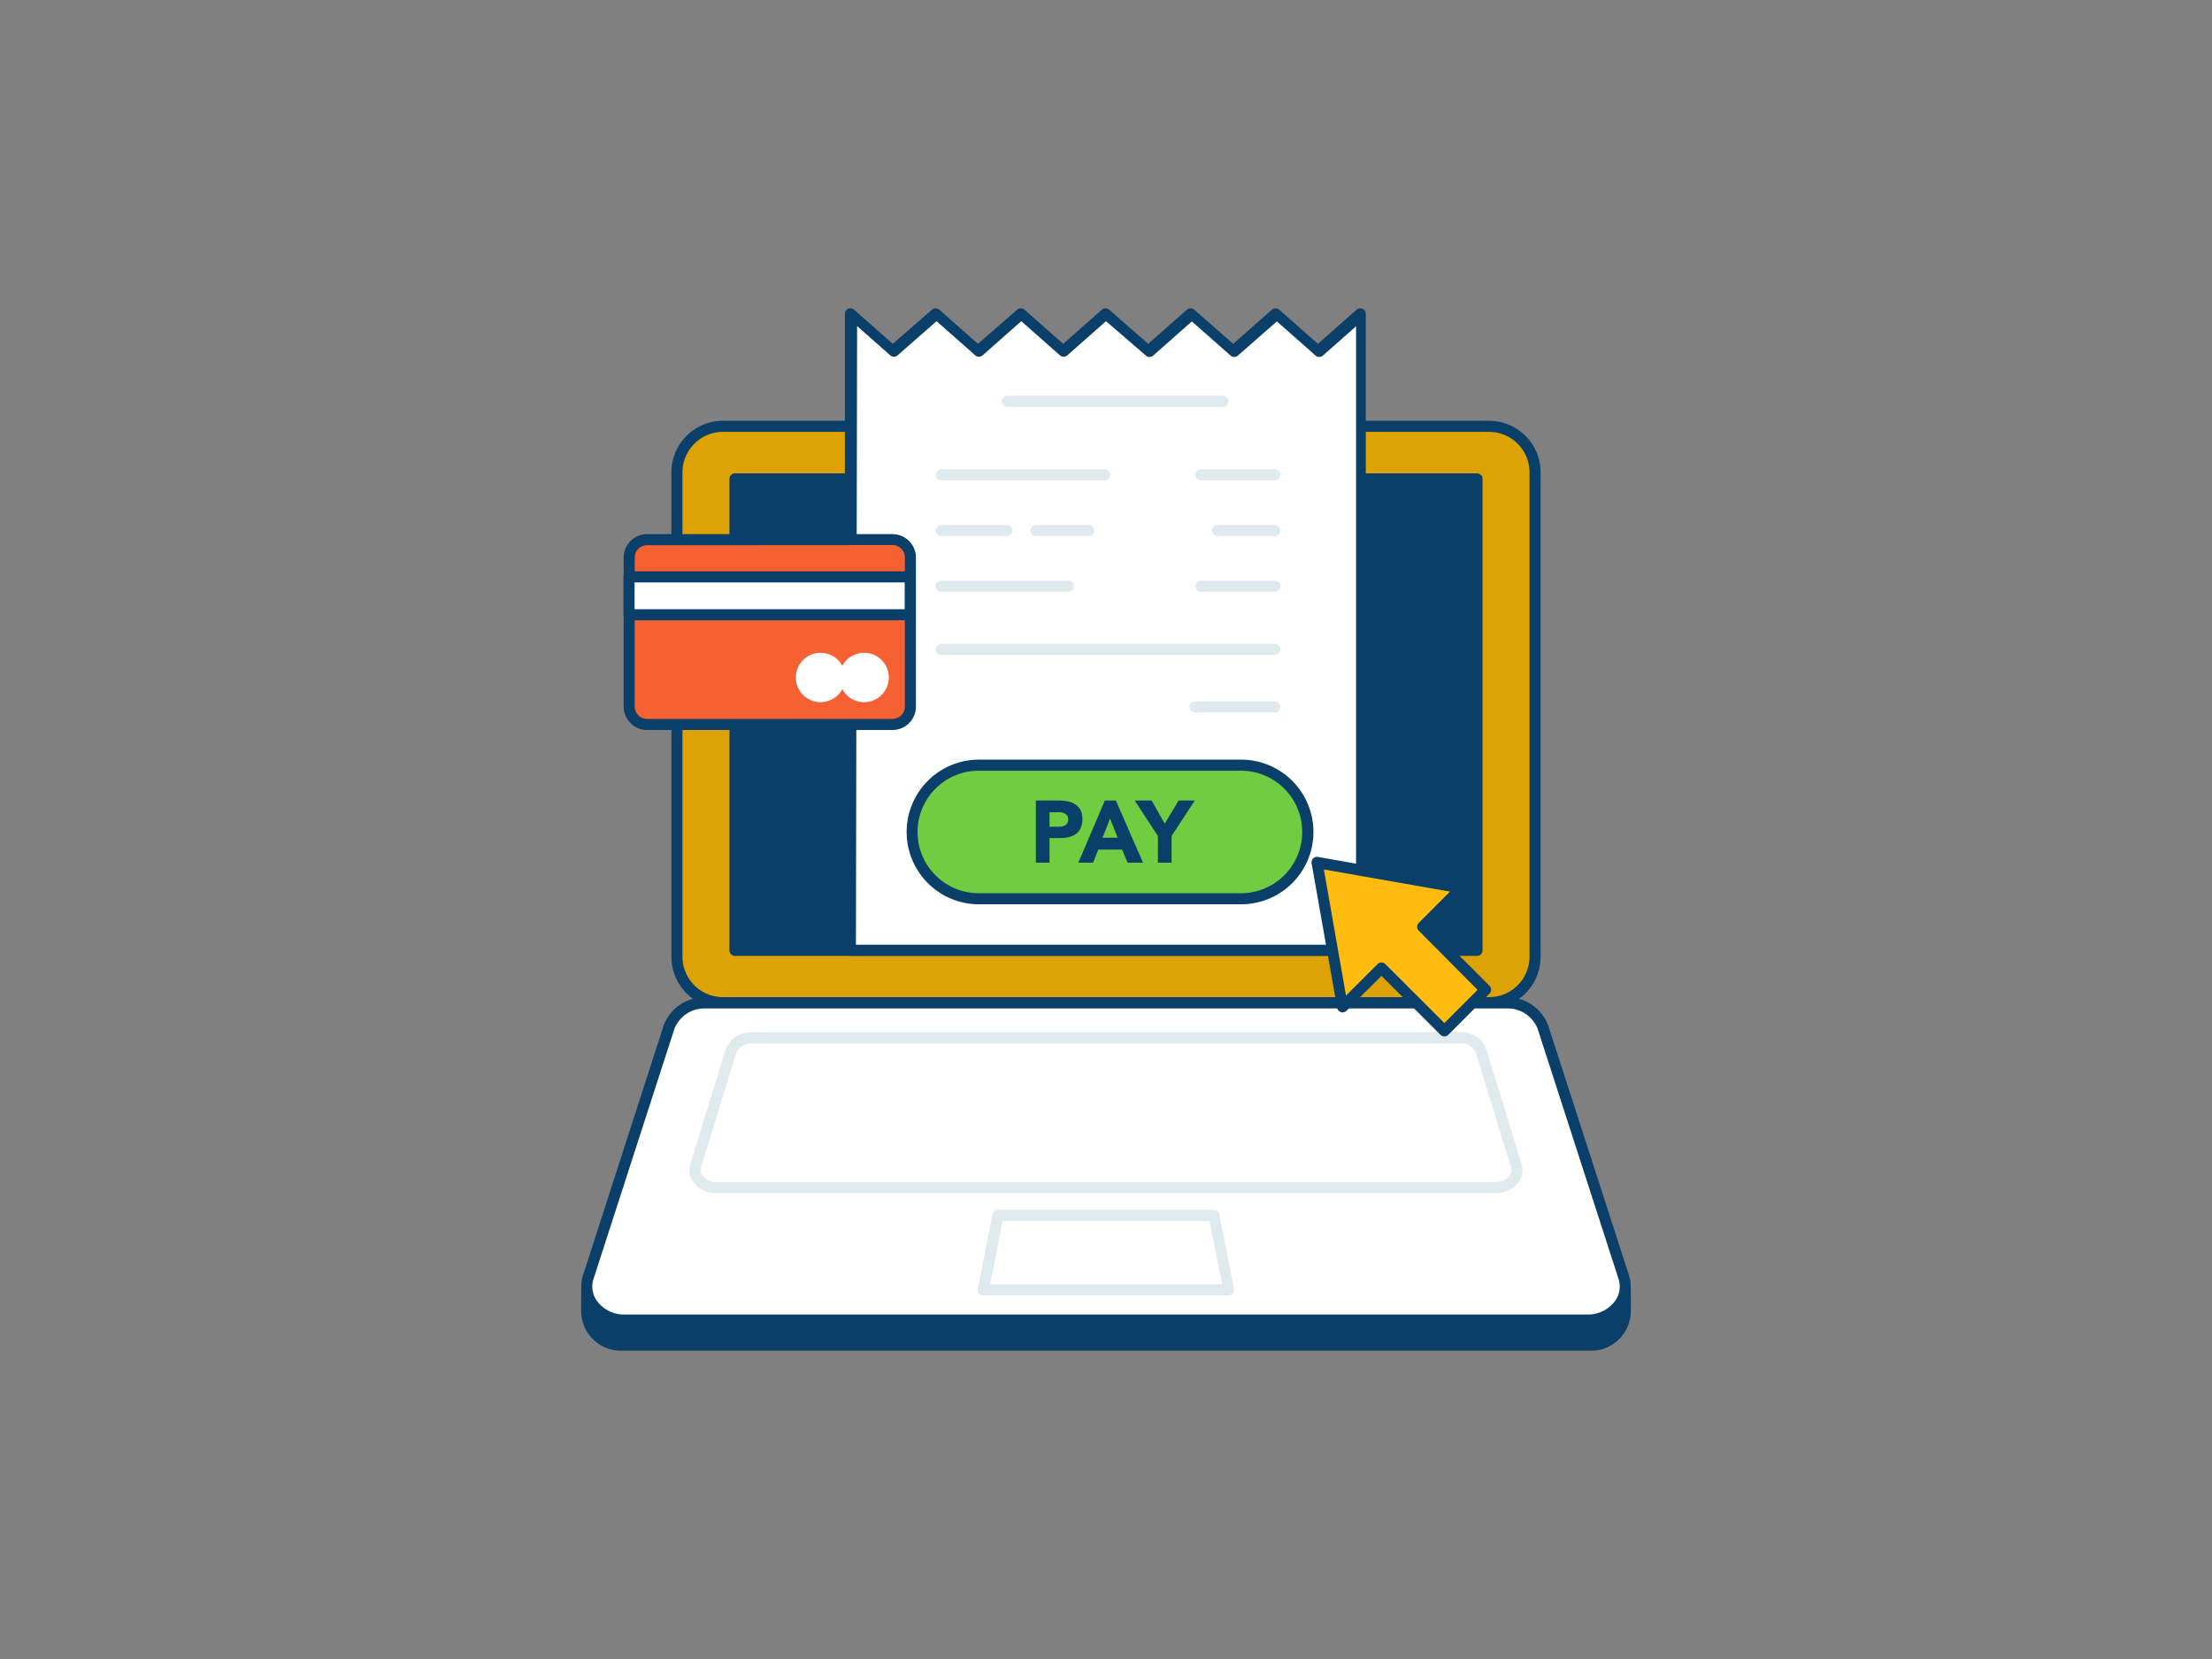<svg xmlns="http://www.w3.org/2000/svg" viewBox="0 0 400 300"><rect x="0" y="0" width="400" height="300" fill="#808080" stroke="none"/><g id="_294_online_payment_outline" data-name="#294_online_payment_outline"><path d="M106.1,233.25H293.9a0,0,0,0,1,0,0v3.84a6.17,6.17,0,0,1-6.17,6.17H112.27a6.17,6.17,0,0,1-6.17-6.17v-3.84A0,0,0,0,1,106.1,233.25Z" fill="#093f68"/><path d="M287.73,244.25H112.27a7.17,7.17,0,0,1-7.17-7.16v-3.84a1,1,0,0,1,1-1H293.9a1,1,0,0,1,1,1v3.84A7.17,7.17,0,0,1,287.73,244.25Zm-180.63-10v2.84a5.17,5.17,0,0,0,5.17,5.16H287.73a5.17,5.17,0,0,0,5.17-5.16v-2.84Z" fill="#093f68"/><rect x="122.41" y="77.09" width="155.18" height="104.28" rx="8.33" fill="#dda203"/><path d="M269.26,182.36H130.74a9.33,9.33,0,0,1-9.33-9.32V85.41a9.33,9.33,0,0,1,9.33-9.32H269.26a9.33,9.33,0,0,1,9.33,9.32V173A9.33,9.33,0,0,1,269.26,182.36ZM130.74,78.09a7.34,7.34,0,0,0-7.33,7.32V173a7.33,7.33,0,0,0,7.33,7.32H269.26a7.33,7.33,0,0,0,7.33-7.32V85.41a7.34,7.34,0,0,0-7.33-7.32Z" fill="#093f68"/><path d="M272.42,181.36H127.58a6.79,6.79,0,0,0-6.59,4.41L106.37,231c-1.25,3.89,2,7.76,6.6,7.76H287c4.56,0,7.85-3.87,6.6-7.76L279,185.77A6.79,6.79,0,0,0,272.42,181.36Z" fill="#fff"/><path d="M287,239.71H113a8.09,8.09,0,0,1-6.58-3.21,6.49,6.49,0,0,1-1-5.86L120,185.46a7.84,7.84,0,0,1,7.55-5.1H272.42a7.84,7.84,0,0,1,7.55,5.1l14.61,45.18a6.49,6.49,0,0,1-1,5.86A8.09,8.09,0,0,1,287,239.71ZM127.58,182.36a5.82,5.82,0,0,0-5.64,3.72l-14.61,45.18a4.43,4.43,0,0,0,.68,4.07,6.09,6.09,0,0,0,5,2.38H287a6.09,6.09,0,0,0,5-2.38,4.43,4.43,0,0,0,.68-4.07l-14.61-45.18a5.82,5.82,0,0,0-5.64-3.72Z" fill="#093f68"/><rect x="132.91" y="86.6" width="134.17" height="85.25" fill="#093f68"/><path d="M267.09,172.85H132.91a1,1,0,0,1-1-1V86.6a1,1,0,0,1,1-1H267.09a1,1,0,0,1,1,1v85.25A1,1,0,0,1,267.09,172.85Zm-133.18-2H266.09V87.6H133.91Z" fill="#093f68"/><path d="M270.45,215.75H129.55a5.07,5.07,0,0,1-4.13-1.94,3.6,3.6,0,0,1-.59-3.26l6.39-20.78a4.81,4.81,0,0,1,4.72-3.09H264.06a4.81,4.81,0,0,1,4.72,3.09l6.39,20.78a3.6,3.6,0,0,1-.59,3.26A5.07,5.07,0,0,1,270.45,215.75ZM135.94,188.68a2.84,2.84,0,0,0-2.8,1.68l-6.39,20.78a1.61,1.61,0,0,0,.28,1.48,3.12,3.12,0,0,0,2.52,1.13h140.9a3.12,3.12,0,0,0,2.52-1.13,1.61,1.61,0,0,0,.28-1.48l-6.39-20.78a2.84,2.84,0,0,0-2.8-1.68Z" fill="#dfeaef"/><path d="M222.18,234.25H177.82a1,1,0,0,1-1-1.2l2.66-13.47a1,1,0,0,1,1-.8h39a1,1,0,0,1,1,.8l2.66,13.47a1,1,0,0,1-1,1.2Zm-43.14-2H221l-2.26-11.47H181.3Z" fill="#dfeaef"/><polygon points="246.22 56.75 246.22 171.84 153.78 171.84 153.78 56.75 161.48 63.51 169.19 56.75 176.89 63.51 184.59 56.75 192.3 63.51 200.01 56.75 207.72 63.51 215.41 56.75 223.12 63.51 230.83 56.75 238.54 63.51 246.22 56.75" fill="#fff"/><path d="M246.22,172.84H153.78a1,1,0,0,1-1-1V56.75a1,1,0,0,1,.58-.91,1,1,0,0,1,1.08.16l7,6.18L168.53,56a1,1,0,0,1,1.32,0l7,6.18L183.94,56a1,1,0,0,1,1.32,0l7,6.18,7-6.18a1,1,0,0,1,1.32,0l7.05,6.18,7-6.18a1,1,0,0,1,1.32,0l7.05,6.18,7-6.18a1,1,0,0,1,1.32,0l7,6.18,7-6.18a1,1,0,0,1,1.66.75V171.84A1,1,0,0,1,246.22,172.84Zm-91.44-2h90.44V59l-6,5.3a1,1,0,0,1-1.32,0l-7-6.18-7.05,6.18a1,1,0,0,1-1.32,0l-7-6.18-7,6.18a1,1,0,0,1-1.32,0L200,58.08l-7,6.18a1,1,0,0,1-1.32,0l-7-6.18-7,6.18a1,1,0,0,1-1.32,0l-7-6.18-7.05,6.18a1,1,0,0,1-1.32,0l-6-5.3Z" fill="#093f68"/><rect x="164.6" y="138.37" width="71.55" height="24.16" rx="12.08" fill="#70cc40"/><path d="M224.07,163.52h-47.4a13.08,13.08,0,0,1,0-26.15h47.4a13.08,13.08,0,1,1,0,26.15Zm-47.4-24.15a11.08,11.08,0,0,0,0,22.15h47.4a11.08,11.08,0,1,0,0-22.15Z" fill="#093f68"/><path d="M187.32,144.76h4.16a8.61,8.61,0,0,1,1.64.16,3.73,3.73,0,0,1,1.35.55,2.82,2.82,0,0,1,.92,1,3.67,3.67,0,0,1,.34,1.65,3.8,3.8,0,0,1-.32,1.64,2.61,2.61,0,0,1-.87,1.06,3.54,3.54,0,0,1-1.31.56,7.72,7.72,0,0,1-1.64.17h-1.8V156h-2.47Zm2.47,4.74h1.64a3.39,3.39,0,0,0,.64-.06,1.66,1.66,0,0,0,.55-.21,1.12,1.12,0,0,0,.4-.41,1.34,1.34,0,0,0,.15-.66,1.15,1.15,0,0,0-.2-.69,1.36,1.36,0,0,0-.51-.4,1.85,1.85,0,0,0-.68-.18,6.29,6.29,0,0,0-.73,0h-1.26Z" fill="#093f68"/><path d="M199.79,144.76h2L206.69,156h-2.78l-1-2.37H198.6l-.93,2.37H195Zm.94,3.26-1.35,3.47h2.73Z" fill="#093f68"/><path d="M209.39,151.18l-4.2-6.42h3.06l2.37,4.19,2.51-4.19h2.93l-4.2,6.42V156h-2.47Z" fill="#093f68"/><path d="M221.13,73.58h-39a1,1,0,0,1,0-2h39a1,1,0,0,1,0,2Z" fill="#dfeaef"/><path d="M199.74,86.87H170.23a1,1,0,0,1,0-2h29.51a1,1,0,0,1,0,2Z" fill="#dfeaef"/><path d="M230.52,86.87H217.18a1,1,0,0,1,0-2h13.34a1,1,0,0,1,0,2Z" fill="#dfeaef"/><path d="M196.86,96.94h-9.51a1,1,0,1,1,0-2h9.51a1,1,0,0,1,0,2Z" fill="#dfeaef"/><path d="M182.09,96.94H170.23a1,1,0,1,1,0-2h11.86a1,1,0,0,1,0,2Z" fill="#dfeaef"/><path d="M230.52,96.94H220.16a1,1,0,0,1,0-2h10.36a1,1,0,1,1,0,2Z" fill="#dfeaef"/><path d="M193.19,107h-23a1,1,0,0,1,0-2h23a1,1,0,0,1,0,2Z" fill="#dfeaef"/><path d="M230.52,107H217.18a1,1,0,0,1,0-2h13.34a1,1,0,0,1,0,2Z" fill="#dfeaef"/><path d="M230.52,118.43H170.23a1,1,0,1,1,0-2h60.29a1,1,0,1,1,0,2Z" fill="#dfeaef"/><path d="M230.52,128.83H216.08a1,1,0,1,1,0-2h14.44a1,1,0,0,1,0,2Z" fill="#dfeaef"/><rect x="113.75" y="97.59" width="50.85" height="33.41" rx="3.22" fill="#f56132"/><path d="M161.37,132H117a4.22,4.22,0,0,1-4.22-4.22v-27A4.23,4.23,0,0,1,117,96.59h44.4a4.24,4.24,0,0,1,4.23,4.22v27A4.23,4.23,0,0,1,161.37,132ZM117,98.59a2.22,2.22,0,0,0-2.22,2.22v27A2.22,2.22,0,0,0,117,130h44.4a2.23,2.23,0,0,0,2.23-2.22v-27a2.23,2.23,0,0,0-2.23-2.22Z" fill="#093f68"/><rect x="113.75" y="104.32" width="50.85" height="6.85" fill="#fff"/><path d="M164.6,112.17H113.75a1,1,0,0,1-1-1v-6.85a1,1,0,0,1,1-1H164.6a1,1,0,0,1,1,1v6.85A1,1,0,0,1,164.6,112.17Zm-49.85-2H163.6v-4.85H114.75Z" fill="#093f68"/><circle cx="148.38" cy="122.51" r="4.47" fill="#fff"/><circle cx="156.26" cy="122.51" r="4.47" fill="#fff"/><polygon points="264.28 160.58 257.26 167.59 268.64 178.97 261.19 186.42 249.81 175.05 242.79 182.07 238.16 155.95 264.28 160.58" fill="#ffbc0e"/><path d="M261.19,187.42a1,1,0,0,1-.71-.29l-10.67-10.67-6.31,6.31a1,1,0,0,1-1.7-.53l-4.62-26.12a1,1,0,0,1,.28-.88,1,1,0,0,1,.88-.28l26.11,4.63a1,1,0,0,1,.53,1.7l-6.3,6.3,10.66,10.67a1,1,0,0,1,0,1.42l-7.45,7.45A1,1,0,0,1,261.19,187.42Zm-11.38-13.37a1,1,0,0,1,.71.29L261.19,185l6-6L256.56,168.3a1,1,0,0,1,0-1.41l5.65-5.66-22.81-4,4,22.82,5.66-5.66A1,1,0,0,1,249.81,174.05Z" fill="#093f68"/></g></svg>